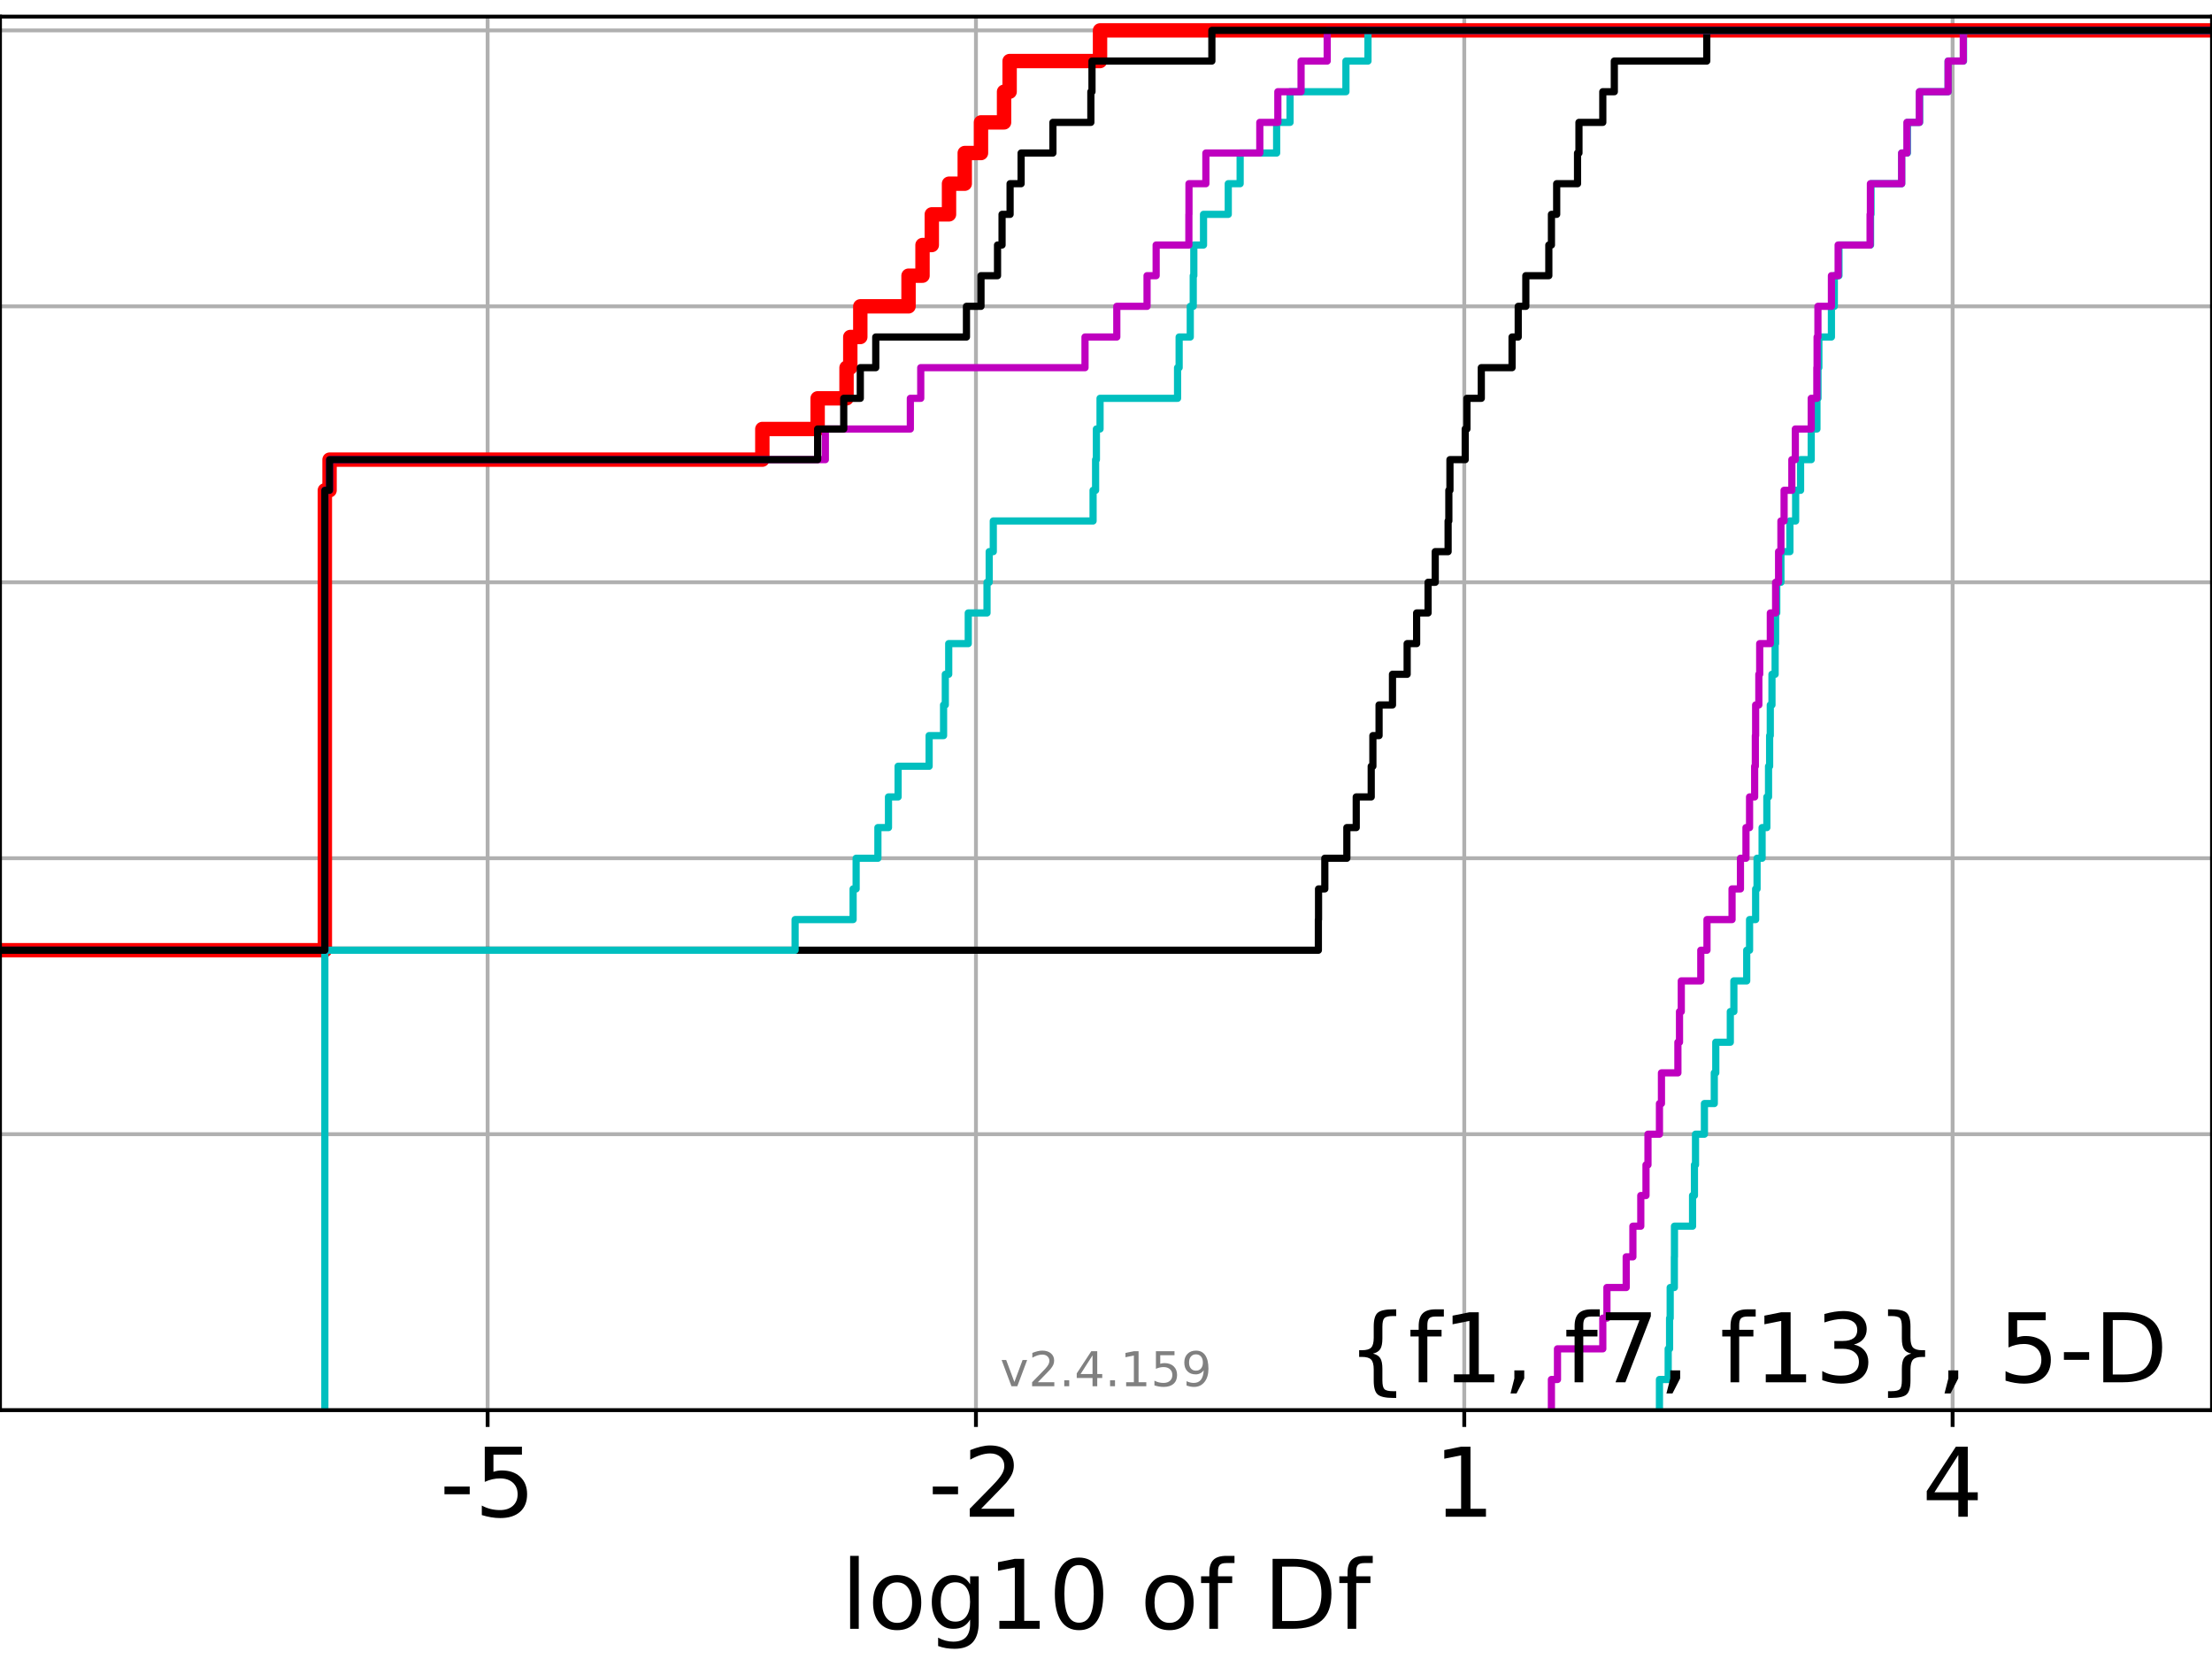 <?xml version="1.0" encoding="utf-8" standalone="no"?>
<!DOCTYPE svg PUBLIC "-//W3C//DTD SVG 1.1//EN"
  "http://www.w3.org/Graphics/SVG/1.1/DTD/svg11.dtd">
<!-- Created with matplotlib (https://matplotlib.org/) -->
<svg height="345.6pt" version="1.1" viewBox="0 0 460.8 345.6" width="460.8pt" xmlns="http://www.w3.org/2000/svg" xmlns:xlink="http://www.w3.org/1999/xlink">
 <defs>
  <style type="text/css">*{stroke-linecap:butt;stroke-linejoin:round;}</style>
 </defs>
 <g id="figure_1">
  <g id="patch_1">
   <path d="M 0 345.6 
L 460.8 345.6 
L 460.8 0 
L 0 0 
z
" style="fill:#ffffff;"/>
  </g>
  <g id="axes_1">
   <g id="patch_2">
    <path d="M 0 293.76 
L 460.8 293.76 
L 460.8 3.456 
L 0 3.456 
z
" style="fill:#ffffff;"/>
   </g>
   <g id="matplotlib.axis_1">
    <g id="xtick_1">
     <g id="line2d_1">
      <path clip-path="url(#pb74eef0d0b)" d="M 101.581 293.76 
L 101.581 3.456 
" style="fill:none;stroke:#b0b0b0;stroke-linecap:square;stroke-width:0.8;"/>
     </g>
     <g id="line2d_2">
      <defs>
       <path d="M 0 0 
L 0 3.5 
" id="mcc8423890a" style="stroke:#000000;stroke-width:0.8;"/>
      </defs>
      <g>
       <use style="stroke:#000000;stroke-width:0.8;" x="101.581" xlink:href="#mcc8423890a" y="293.76"/>
      </g>
     </g>
     <g id="text_1">
      <!-- -5 -->
      <g transform="translate(91.61 315.957)scale(0.2 -0.2)">
       <defs>
        <path d="M 4.891 31.391 
L 31.203 31.391 
L 31.203 23.391 
L 4.891 23.391 
z
" id="DejaVuSans-45"/>
        <path d="M 10.797 72.906 
L 49.516 72.906 
L 49.516 64.594 
L 19.828 64.594 
L 19.828 46.734 
Q 21.969 47.469 24.109 47.828 
Q 26.266 48.188 28.422 48.188 
Q 40.625 48.188 47.75 41.5 
Q 54.891 34.812 54.891 23.391 
Q 54.891 11.625 47.562 5.094 
Q 40.234 -1.422 26.906 -1.422 
Q 22.312 -1.422 17.547 -0.641 
Q 12.797 0.141 7.719 1.703 
L 7.719 11.625 
Q 12.109 9.234 16.797 8.062 
Q 21.484 6.891 26.703 6.891 
Q 35.156 6.891 40.078 11.328 
Q 45.016 15.766 45.016 23.391 
Q 45.016 31 40.078 35.438 
Q 35.156 39.891 26.703 39.891 
Q 22.75 39.891 18.812 39.016 
Q 14.891 38.141 10.797 36.281 
z
" id="DejaVuSans-53"/>
       </defs>
       <use xlink:href="#DejaVuSans-45"/>
       <use x="36.084" xlink:href="#DejaVuSans-53"/>
      </g>
     </g>
    </g>
    <g id="xtick_2">
     <g id="line2d_3">
      <path clip-path="url(#pb74eef0d0b)" d="M 203.308 293.76 
L 203.308 3.456 
" style="fill:none;stroke:#b0b0b0;stroke-linecap:square;stroke-width:0.8;"/>
     </g>
     <g id="line2d_4">
      <g>
       <use style="stroke:#000000;stroke-width:0.8;" x="203.308" xlink:href="#mcc8423890a" y="293.76"/>
      </g>
     </g>
     <g id="text_2">
      <!-- -2 -->
      <g transform="translate(193.338 315.957)scale(0.2 -0.2)">
       <defs>
        <path d="M 19.188 8.297 
L 53.609 8.297 
L 53.609 0 
L 7.328 0 
L 7.328 8.297 
Q 12.938 14.109 22.625 23.891 
Q 32.328 33.688 34.812 36.531 
Q 39.547 41.844 41.422 45.531 
Q 43.312 49.219 43.312 52.781 
Q 43.312 58.594 39.234 62.25 
Q 35.156 65.922 28.609 65.922 
Q 23.969 65.922 18.812 64.312 
Q 13.672 62.703 7.812 59.422 
L 7.812 69.391 
Q 13.766 71.781 18.938 73 
Q 24.125 74.219 28.422 74.219 
Q 39.75 74.219 46.484 68.547 
Q 53.219 62.891 53.219 53.422 
Q 53.219 48.922 51.531 44.891 
Q 49.859 40.875 45.406 35.406 
Q 44.188 33.984 37.641 27.219 
Q 31.109 20.453 19.188 8.297 
z
" id="DejaVuSans-50"/>
       </defs>
       <use xlink:href="#DejaVuSans-45"/>
       <use x="36.084" xlink:href="#DejaVuSans-50"/>
      </g>
     </g>
    </g>
    <g id="xtick_3">
     <g id="line2d_5">
      <path clip-path="url(#pb74eef0d0b)" d="M 305.035 293.76 
L 305.035 3.456 
" style="fill:none;stroke:#b0b0b0;stroke-linecap:square;stroke-width:0.8;"/>
     </g>
     <g id="line2d_6">
      <g>
       <use style="stroke:#000000;stroke-width:0.8;" x="305.035" xlink:href="#mcc8423890a" y="293.76"/>
      </g>
     </g>
     <g id="text_3">
      <!-- 1 -->
      <g transform="translate(298.673 315.957)scale(0.2 -0.2)">
       <defs>
        <path d="M 12.406 8.297 
L 28.516 8.297 
L 28.516 63.922 
L 10.984 60.406 
L 10.984 69.391 
L 28.422 72.906 
L 38.281 72.906 
L 38.281 8.297 
L 54.391 8.297 
L 54.391 0 
L 12.406 0 
z
" id="DejaVuSans-49"/>
       </defs>
       <use xlink:href="#DejaVuSans-49"/>
      </g>
     </g>
    </g>
    <g id="xtick_4">
     <g id="line2d_7">
      <path clip-path="url(#pb74eef0d0b)" d="M 406.763 293.76 
L 406.763 3.456 
" style="fill:none;stroke:#b0b0b0;stroke-linecap:square;stroke-width:0.8;"/>
     </g>
     <g id="line2d_8">
      <g>
       <use style="stroke:#000000;stroke-width:0.8;" x="406.763" xlink:href="#mcc8423890a" y="293.76"/>
      </g>
     </g>
     <g id="text_4">
      <!-- 4 -->
      <g transform="translate(400.4 315.957)scale(0.2 -0.2)">
       <defs>
        <path d="M 37.797 64.312 
L 12.891 25.391 
L 37.797 25.391 
z
M 35.203 72.906 
L 47.609 72.906 
L 47.609 25.391 
L 58.016 25.391 
L 58.016 17.188 
L 47.609 17.188 
L 47.609 0 
L 37.797 0 
L 37.797 17.188 
L 4.891 17.188 
L 4.891 26.703 
z
" id="DejaVuSans-52"/>
       </defs>
       <use xlink:href="#DejaVuSans-52"/>
      </g>
     </g>
    </g>
    <g id="text_5">
     <!-- log10 of Df -->
     <g transform="translate(175.214 339.313)scale(0.2 -0.2)">
      <defs>
       <path d="M 9.422 75.984 
L 18.406 75.984 
L 18.406 0 
L 9.422 0 
z
" id="DejaVuSans-108"/>
       <path d="M 30.609 48.391 
Q 23.391 48.391 19.188 42.75 
Q 14.984 37.109 14.984 27.297 
Q 14.984 17.484 19.156 11.844 
Q 23.344 6.203 30.609 6.203 
Q 37.797 6.203 41.984 11.859 
Q 46.188 17.531 46.188 27.297 
Q 46.188 37.016 41.984 42.703 
Q 37.797 48.391 30.609 48.391 
z
M 30.609 56 
Q 42.328 56 49.016 48.375 
Q 55.719 40.766 55.719 27.297 
Q 55.719 13.875 49.016 6.219 
Q 42.328 -1.422 30.609 -1.422 
Q 18.844 -1.422 12.172 6.219 
Q 5.516 13.875 5.516 27.297 
Q 5.516 40.766 12.172 48.375 
Q 18.844 56 30.609 56 
z
" id="DejaVuSans-111"/>
       <path d="M 45.406 27.984 
Q 45.406 37.75 41.375 43.109 
Q 37.359 48.484 30.078 48.484 
Q 22.859 48.484 18.828 43.109 
Q 14.797 37.75 14.797 27.984 
Q 14.797 18.266 18.828 12.891 
Q 22.859 7.516 30.078 7.516 
Q 37.359 7.516 41.375 12.891 
Q 45.406 18.266 45.406 27.984 
z
M 54.391 6.781 
Q 54.391 -7.172 48.188 -13.984 
Q 42 -20.797 29.203 -20.797 
Q 24.469 -20.797 20.266 -20.094 
Q 16.062 -19.391 12.109 -17.922 
L 12.109 -9.188 
Q 16.062 -11.328 19.922 -12.344 
Q 23.781 -13.375 27.781 -13.375 
Q 36.625 -13.375 41.016 -8.766 
Q 45.406 -4.156 45.406 5.172 
L 45.406 9.625 
Q 42.625 4.781 38.281 2.391 
Q 33.938 0 27.875 0 
Q 17.828 0 11.672 7.656 
Q 5.516 15.328 5.516 27.984 
Q 5.516 40.672 11.672 48.328 
Q 17.828 56 27.875 56 
Q 33.938 56 38.281 53.609 
Q 42.625 51.219 45.406 46.391 
L 45.406 54.688 
L 54.391 54.688 
z
" id="DejaVuSans-103"/>
       <path d="M 31.781 66.406 
Q 24.172 66.406 20.328 58.906 
Q 16.5 51.422 16.5 36.375 
Q 16.5 21.391 20.328 13.891 
Q 24.172 6.391 31.781 6.391 
Q 39.453 6.391 43.281 13.891 
Q 47.125 21.391 47.125 36.375 
Q 47.125 51.422 43.281 58.906 
Q 39.453 66.406 31.781 66.406 
z
M 31.781 74.219 
Q 44.047 74.219 50.516 64.516 
Q 56.984 54.828 56.984 36.375 
Q 56.984 17.969 50.516 8.266 
Q 44.047 -1.422 31.781 -1.422 
Q 19.531 -1.422 13.062 8.266 
Q 6.594 17.969 6.594 36.375 
Q 6.594 54.828 13.062 64.516 
Q 19.531 74.219 31.781 74.219 
z
" id="DejaVuSans-48"/>
       <path id="DejaVuSans-32"/>
       <path d="M 37.109 75.984 
L 37.109 68.5 
L 28.516 68.5 
Q 23.688 68.5 21.797 66.547 
Q 19.922 64.594 19.922 59.516 
L 19.922 54.688 
L 34.719 54.688 
L 34.719 47.703 
L 19.922 47.703 
L 19.922 0 
L 10.891 0 
L 10.891 47.703 
L 2.297 47.703 
L 2.297 54.688 
L 10.891 54.688 
L 10.891 58.5 
Q 10.891 67.625 15.141 71.797 
Q 19.391 75.984 28.609 75.984 
z
" id="DejaVuSans-102"/>
       <path d="M 19.672 64.797 
L 19.672 8.109 
L 31.594 8.109 
Q 46.688 8.109 53.688 14.938 
Q 60.688 21.781 60.688 36.531 
Q 60.688 51.172 53.688 57.984 
Q 46.688 64.797 31.594 64.797 
z
M 9.812 72.906 
L 30.078 72.906 
Q 51.266 72.906 61.172 64.094 
Q 71.094 55.281 71.094 36.531 
Q 71.094 17.672 61.125 8.828 
Q 51.172 0 30.078 0 
L 9.812 0 
z
" id="DejaVuSans-68"/>
      </defs>
      <use xlink:href="#DejaVuSans-108"/>
      <use x="27.783" xlink:href="#DejaVuSans-111"/>
      <use x="88.965" xlink:href="#DejaVuSans-103"/>
      <use x="152.441" xlink:href="#DejaVuSans-49"/>
      <use x="216.064" xlink:href="#DejaVuSans-48"/>
      <use x="279.688" xlink:href="#DejaVuSans-32"/>
      <use x="311.475" xlink:href="#DejaVuSans-111"/>
      <use x="372.656" xlink:href="#DejaVuSans-102"/>
      <use x="407.861" xlink:href="#DejaVuSans-32"/>
      <use x="439.648" xlink:href="#DejaVuSans-68"/>
      <use x="516.65" xlink:href="#DejaVuSans-102"/>
     </g>
    </g>
   </g>
   <g id="matplotlib.axis_2">
    <g id="ytick_1">
     <g id="line2d_9">
      <path clip-path="url(#pb74eef0d0b)" d="M 0 293.76 
L 460.8 293.76 
" style="fill:none;stroke:#b0b0b0;stroke-linecap:square;stroke-width:0.8;"/>
     </g>
     <g id="line2d_10">
      <defs>
       <path d="M 0 0 
L -3.5 0 
" id="mefc05499cd" style="stroke:#000000;stroke-width:0.8;"/>
      </defs>
      <g>
       <use style="stroke:#000000;stroke-width:0.8;" x="0" xlink:href="#mefc05499cd" y="293.76"/>
      </g>
     </g>
    </g>
    <g id="ytick_2">
     <g id="line2d_11">
      <path clip-path="url(#pb74eef0d0b)" d="M 0 236.274 
L 460.8 236.274 
" style="fill:none;stroke:#b0b0b0;stroke-linecap:square;stroke-width:0.8;"/>
     </g>
     <g id="line2d_12">
      <g>
       <use style="stroke:#000000;stroke-width:0.8;" x="0" xlink:href="#mefc05499cd" y="236.274"/>
      </g>
     </g>
    </g>
    <g id="ytick_3">
     <g id="line2d_13">
      <path clip-path="url(#pb74eef0d0b)" d="M 0 178.788 
L 460.8 178.788 
" style="fill:none;stroke:#b0b0b0;stroke-linecap:square;stroke-width:0.8;"/>
     </g>
     <g id="line2d_14">
      <g>
       <use style="stroke:#000000;stroke-width:0.8;" x="0" xlink:href="#mefc05499cd" y="178.788"/>
      </g>
     </g>
    </g>
    <g id="ytick_4">
     <g id="line2d_15">
      <path clip-path="url(#pb74eef0d0b)" d="M 0 121.302 
L 460.8 121.302 
" style="fill:none;stroke:#b0b0b0;stroke-linecap:square;stroke-width:0.8;"/>
     </g>
     <g id="line2d_16">
      <g>
       <use style="stroke:#000000;stroke-width:0.8;" x="0" xlink:href="#mefc05499cd" y="121.302"/>
      </g>
     </g>
    </g>
    <g id="ytick_5">
     <g id="line2d_17">
      <path clip-path="url(#pb74eef0d0b)" d="M 0 63.816 
L 460.8 63.816 
" style="fill:none;stroke:#b0b0b0;stroke-linecap:square;stroke-width:0.8;"/>
     </g>
     <g id="line2d_18">
      <g>
       <use style="stroke:#000000;stroke-width:0.8;" x="0" xlink:href="#mefc05499cd" y="63.816"/>
      </g>
     </g>
    </g>
    <g id="ytick_6">
     <g id="line2d_19">
      <path clip-path="url(#pb74eef0d0b)" d="M 0 6.33 
L 460.8 6.33 
" style="fill:none;stroke:#b0b0b0;stroke-linecap:square;stroke-width:0.8;"/>
     </g>
     <g id="line2d_20">
      <g>
       <use style="stroke:#000000;stroke-width:0.8;" x="0" xlink:href="#mefc05499cd" y="6.33"/>
      </g>
     </g>
    </g>
   </g>
   <g id="line2d_21">
    <path clip-path="url(#pb74eef0d0b)" d="M -1 197.95 
L 67.672 197.95 
L 67.672 191.563 
L 67.672 191.563 
L 67.672 185.175 
L 67.672 185.175 
L 67.672 178.788 
L 67.672 178.788 
L 67.672 172.401 
L 67.672 172.401 
L 67.672 166.013 
L 67.672 166.013 
L 67.672 159.626 
L 67.672 159.626 
L 67.672 153.239 
L 67.672 153.239 
L 67.672 146.851 
L 67.672 146.851 
L 67.672 140.464 
L 67.672 140.464 
L 67.672 134.077 
L 67.672 134.077 
L 67.672 127.69 
L 67.672 127.69 
L 67.672 121.302 
L 67.672 121.302 
L 67.672 114.915 
L 67.672 114.915 
L 67.672 108.528 
L 67.672 108.528 
L 67.672 102.14 
L 68.653 102.14 
L 68.653 95.753 
L 158.809 95.753 
L 158.809 89.366 
L 170.329 89.366 
L 170.329 82.978 
L 176.349 82.978 
L 176.349 76.591 
L 177.131 76.591 
L 177.131 70.204 
L 179.216 70.204 
L 179.216 63.816 
L 189.264 63.816 
L 189.264 57.429 
L 192.176 57.429 
L 192.176 51.042 
L 194.111 51.042 
L 194.111 44.654 
L 197.696 44.654 
L 197.696 38.267 
L 200.974 38.267 
L 200.974 31.88 
L 204.357 31.88 
L 204.357 25.492 
L 209.163 25.492 
L 209.163 19.105 
L 210.323 19.105 
L 210.323 12.718 
L 229.156 12.718 
L 229.156 6.33 
L 229.156 6.33 
L 229.156 6.33 
L 460.8 6.33 
" style="fill:none;stroke:#ff0000;stroke-linecap:square;stroke-width:3;"/>
   </g>
   <g id="line2d_22">
    <path clip-path="url(#pb74eef0d0b)" d="M 345.694 293.76 
L 345.694 287.373 
L 347.514 287.373 
L 347.514 280.985 
L 347.805 280.985 
L 347.805 274.598 
L 347.931 274.598 
L 347.931 268.211 
L 348.796 268.211 
L 348.796 261.823 
L 348.821 261.823 
L 348.821 255.436 
L 352.591 255.436 
L 352.591 249.049 
L 352.983 249.049 
L 352.983 242.661 
L 353.206 242.661 
L 353.206 236.274 
L 355.061 236.274 
L 355.061 229.887 
L 357.117 229.887 
L 357.117 223.499 
L 357.429 223.499 
L 357.429 217.112 
L 360.456 217.112 
L 360.456 210.725 
L 361.196 210.725 
L 361.196 204.337 
L 363.872 204.337 
L 363.872 197.95 
L 364.466 197.95 
L 364.466 191.563 
L 365.732 191.563 
L 365.732 185.175 
L 366.027 185.175 
L 366.027 178.788 
L 367.077 178.788 
L 367.077 172.401 
L 368.066 172.401 
L 368.066 166.013 
L 368.418 166.013 
L 368.418 159.626 
L 368.645 159.626 
L 368.645 153.239 
L 368.783 153.239 
L 368.783 146.851 
L 369.133 146.851 
L 369.133 140.464 
L 369.792 140.464 
L 369.792 134.077 
L 369.893 134.077 
L 369.893 127.69 
L 370.132 127.69 
L 370.132 121.302 
L 370.999 121.302 
L 370.999 114.915 
L 372.871 114.915 
L 372.871 108.528 
L 374.066 108.528 
L 374.066 102.14 
L 375.094 102.14 
L 375.094 95.753 
L 377.311 95.753 
L 377.311 89.366 
L 378.504 89.366 
L 378.504 82.978 
L 378.718 82.978 
L 378.718 76.591 
L 378.899 76.591 
L 378.899 70.204 
L 381.519 70.204 
L 381.519 63.816 
L 382.122 63.816 
L 382.122 57.429 
L 383.088 57.429 
L 383.088 51.042 
L 389.673 51.042 
L 389.673 44.654 
L 389.768 44.654 
L 389.768 38.267 
L 396.156 38.267 
L 396.156 31.88 
L 397.354 31.88 
L 397.354 25.492 
L 399.901 25.492 
L 399.901 19.105 
L 405.829 19.105 
L 405.829 12.718 
L 409.037 12.718 
L 409.037 6.33 
L 409.037 6.33 
L 409.037 6.33 
L 460.8 6.33 
" style="fill:none;stroke:#00bfbf;stroke-linecap:square;stroke-width:1.5;"/>
   </g>
   <g id="line2d_23">
    <path clip-path="url(#pb74eef0d0b)" d="M 323.186 293.76 
L 323.186 287.373 
L 324.453 287.373 
L 324.453 280.985 
L 333.892 280.985 
L 333.892 274.598 
L 334.752 274.598 
L 334.752 268.211 
L 338.767 268.211 
L 338.767 261.823 
L 340.161 261.823 
L 340.161 255.436 
L 341.806 255.436 
L 341.806 249.049 
L 342.892 249.049 
L 342.892 242.661 
L 343.303 242.661 
L 343.303 236.274 
L 345.694 236.274 
L 345.694 229.887 
L 346.111 229.887 
L 346.111 223.499 
L 349.536 223.499 
L 349.536 217.112 
L 349.872 217.112 
L 349.872 210.725 
L 350.243 210.725 
L 350.243 204.337 
L 354.306 204.337 
L 354.306 197.95 
L 355.596 197.95 
L 355.596 191.563 
L 360.817 191.563 
L 360.817 185.175 
L 362.567 185.175 
L 362.567 178.788 
L 363.718 178.788 
L 363.718 172.401 
L 364.466 172.401 
L 364.466 166.013 
L 365.526 166.013 
L 365.526 159.626 
L 365.671 159.626 
L 365.671 153.239 
L 365.732 153.239 
L 365.732 146.851 
L 366.397 146.851 
L 366.397 140.464 
L 366.578 140.464 
L 366.578 134.077 
L 368.791 134.077 
L 368.791 127.69 
L 369.893 127.69 
L 369.893 121.302 
L 370.512 121.302 
L 370.512 114.915 
L 370.999 114.915 
L 370.999 108.528 
L 371.66 108.528 
L 371.66 102.14 
L 373.275 102.14 
L 373.275 95.753 
L 374 95.753 
L 374 89.366 
L 377.311 89.366 
L 377.311 82.978 
L 378.483 82.978 
L 378.483 76.591 
L 378.534 76.591 
L 378.534 70.204 
L 378.708 70.204 
L 378.708 63.816 
L 381.519 63.816 
L 381.519 57.429 
L 382.918 57.429 
L 382.918 51.042 
L 389.574 51.042 
L 389.574 44.654 
L 389.639 44.654 
L 389.639 38.267 
L 396.15 38.267 
L 396.15 31.88 
L 397.25 31.88 
L 397.25 25.492 
L 399.839 25.492 
L 399.839 19.105 
L 405.829 19.105 
L 405.829 12.718 
L 408.986 12.718 
L 408.986 6.33 
L 408.986 6.33 
L 408.986 6.33 
L 460.8 6.33 
" style="fill:none;stroke:#bf00bf;stroke-linecap:square;stroke-width:1.5;"/>
   </g>
   <g id="line2d_24">
    <path clip-path="url(#pb74eef0d0b)" d="M -1 197.95 
L 274.64 197.95 
L 274.64 191.563 
L 274.676 191.563 
L 274.676 185.175 
L 275.983 185.175 
L 275.983 178.788 
L 280.573 178.788 
L 280.573 172.401 
L 282.529 172.401 
L 282.529 166.013 
L 285.65 166.013 
L 285.65 159.626 
L 285.996 159.626 
L 285.996 153.239 
L 287.285 153.239 
L 287.285 146.851 
L 290.079 146.851 
L 290.079 140.464 
L 293.136 140.464 
L 293.136 134.077 
L 295.11 134.077 
L 295.11 127.69 
L 297.493 127.69 
L 297.493 121.302 
L 298.985 121.302 
L 298.985 114.915 
L 301.668 114.915 
L 301.668 108.528 
L 301.821 108.528 
L 301.821 102.14 
L 302.051 102.14 
L 302.051 95.753 
L 305.231 95.753 
L 305.231 89.366 
L 305.588 89.366 
L 305.588 82.978 
L 308.582 82.978 
L 308.582 76.591 
L 314.989 76.591 
L 314.989 70.204 
L 316.274 70.204 
L 316.274 63.816 
L 317.858 63.816 
L 317.858 57.429 
L 322.649 57.429 
L 322.649 51.042 
L 323.193 51.042 
L 323.193 44.654 
L 324.285 44.654 
L 324.285 38.267 
L 328.63 38.267 
L 328.63 31.88 
L 328.926 31.88 
L 328.926 25.492 
L 333.892 25.492 
L 333.892 19.105 
L 336.292 19.105 
L 336.292 12.718 
L 355.551 12.718 
L 355.551 6.33 
L 355.551 6.33 
L 355.551 6.33 
L 460.8 6.33 
" style="fill:none;stroke:#000000;stroke-linecap:square;stroke-width:1.5;"/>
   </g>
   <g id="line2d_25">
    <path clip-path="url(#pb74eef0d0b)" d="M 67.672 293.76 
L 67.672 287.373 
L 67.672 287.373 
L 67.672 280.985 
L 67.672 280.985 
L 67.672 274.598 
L 67.672 274.598 
L 67.672 268.211 
L 67.672 268.211 
L 67.672 261.823 
L 67.672 261.823 
L 67.672 255.436 
L 67.672 255.436 
L 67.672 249.049 
L 67.672 249.049 
L 67.672 242.661 
L 67.672 242.661 
L 67.672 236.274 
L 67.672 236.274 
L 67.672 229.887 
L 67.672 229.887 
L 67.672 223.499 
L 67.672 223.499 
L 67.672 217.112 
L 67.672 217.112 
L 67.672 210.725 
L 67.672 210.725 
L 67.672 204.337 
L 67.672 204.337 
L 67.672 197.95 
L 165.633 197.95 
L 165.633 191.563 
L 177.719 191.563 
L 177.719 185.175 
L 178.349 185.175 
L 178.349 178.788 
L 182.882 178.788 
L 182.882 172.401 
L 185.088 172.401 
L 185.088 166.013 
L 187.092 166.013 
L 187.092 159.626 
L 193.554 159.626 
L 193.554 153.239 
L 196.563 153.239 
L 196.563 146.851 
L 196.924 146.851 
L 196.924 140.464 
L 197.635 140.464 
L 197.635 134.077 
L 201.706 134.077 
L 201.706 127.69 
L 205.613 127.69 
L 205.613 121.302 
L 206.07 121.302 
L 206.07 114.915 
L 206.92 114.915 
L 206.92 108.528 
L 227.708 108.528 
L 227.708 102.14 
L 228.233 102.14 
L 228.233 95.753 
L 228.4 95.753 
L 228.4 89.366 
L 229.16 89.366 
L 229.16 82.978 
L 245.308 82.978 
L 245.308 76.591 
L 245.637 76.591 
L 245.637 70.204 
L 247.956 70.204 
L 247.956 63.816 
L 248.574 63.816 
L 248.574 57.429 
L 248.694 57.429 
L 248.694 51.042 
L 250.715 51.042 
L 250.715 44.654 
L 255.871 44.654 
L 255.871 38.267 
L 258.345 38.267 
L 258.345 31.88 
L 265.948 31.88 
L 265.948 25.492 
L 268.739 25.492 
L 268.739 19.105 
L 280.382 19.105 
L 280.382 12.718 
L 284.975 12.718 
L 284.975 6.33 
L 284.975 6.33 
L 284.975 6.33 
L 460.8 6.33 
" style="fill:none;stroke:#00bfbf;stroke-linecap:square;stroke-width:1.5;"/>
   </g>
   <g id="line2d_26">
    <path clip-path="url(#pb74eef0d0b)" d="M -1 197.95 
L 67.672 197.95 
L 67.672 191.563 
L 67.672 191.563 
L 67.672 185.175 
L 67.672 185.175 
L 67.672 178.788 
L 67.672 178.788 
L 67.672 172.401 
L 67.672 172.401 
L 67.672 166.013 
L 67.672 166.013 
L 67.672 159.626 
L 67.672 159.626 
L 67.672 153.239 
L 67.672 153.239 
L 67.672 146.851 
L 67.672 146.851 
L 67.672 140.464 
L 67.672 140.464 
L 67.672 134.077 
L 67.672 134.077 
L 67.672 127.69 
L 67.672 127.69 
L 67.672 121.302 
L 67.672 121.302 
L 67.672 114.915 
L 67.672 114.915 
L 67.672 108.528 
L 67.672 108.528 
L 67.672 102.14 
L 68.653 102.14 
L 68.653 95.753 
L 171.936 95.753 
L 171.936 89.366 
L 189.642 89.366 
L 189.642 82.978 
L 191.808 82.978 
L 191.808 76.591 
L 226.028 76.591 
L 226.028 70.204 
L 232.65 70.204 
L 232.65 63.816 
L 238.951 63.816 
L 238.951 57.429 
L 240.847 57.429 
L 240.847 51.042 
L 247.664 51.042 
L 247.664 44.654 
L 247.686 44.654 
L 247.686 38.267 
L 251.205 38.267 
L 251.205 31.88 
L 262.441 31.88 
L 262.441 25.492 
L 266.198 25.492 
L 266.198 19.105 
L 271.037 19.105 
L 271.037 12.718 
L 276.48 12.718 
L 276.48 6.33 
L 276.48 6.33 
L 276.48 6.33 
L 460.8 6.33 
" style="fill:none;stroke:#bf00bf;stroke-linecap:square;stroke-width:1.5;"/>
   </g>
   <g id="line2d_27">
    <path clip-path="url(#pb74eef0d0b)" d="M -1 197.95 
L 67.672 197.95 
L 67.672 191.563 
L 67.672 191.563 
L 67.672 185.175 
L 67.672 185.175 
L 67.672 178.788 
L 67.672 178.788 
L 67.672 172.401 
L 67.672 172.401 
L 67.672 166.013 
L 67.672 166.013 
L 67.672 159.626 
L 67.672 159.626 
L 67.672 153.239 
L 67.672 153.239 
L 67.672 146.851 
L 67.672 146.851 
L 67.672 140.464 
L 67.672 140.464 
L 67.672 134.077 
L 67.672 134.077 
L 67.672 127.69 
L 67.672 127.69 
L 67.672 121.302 
L 67.672 121.302 
L 67.672 114.915 
L 67.672 114.915 
L 67.672 108.528 
L 67.672 108.528 
L 67.672 102.14 
L 68.653 102.14 
L 68.653 95.753 
L 170.329 95.753 
L 170.329 89.366 
L 175.764 89.366 
L 175.764 82.978 
L 179.216 82.978 
L 179.216 76.591 
L 182.436 76.591 
L 182.436 70.204 
L 201.332 70.204 
L 201.332 63.816 
L 204.357 63.816 
L 204.357 57.429 
L 207.805 57.429 
L 207.805 51.042 
L 208.747 51.042 
L 208.747 44.654 
L 210.421 44.654 
L 210.421 38.267 
L 212.716 38.267 
L 212.716 31.88 
L 219.341 31.88 
L 219.341 25.492 
L 227.245 25.492 
L 227.245 19.105 
L 227.481 19.105 
L 227.481 12.718 
L 252.454 12.718 
L 252.454 6.33 
L 252.454 6.33 
L 252.454 6.33 
L 460.8 6.33 
" style="fill:none;stroke:#000000;stroke-linecap:square;stroke-width:1.5;"/>
   </g>
   <g id="patch_3">
    <path d="M 0 293.76 
L 0 3.456 
" style="fill:none;stroke:#000000;stroke-linecap:square;stroke-linejoin:miter;stroke-width:0.8;"/>
   </g>
   <g id="patch_4">
    <path d="M 460.8 293.76 
L 460.8 3.456 
" style="fill:none;stroke:#000000;stroke-linecap:square;stroke-linejoin:miter;stroke-width:0.8;"/>
   </g>
   <g id="patch_5">
    <path d="M 0 293.76 
L 460.8 293.76 
" style="fill:none;stroke:#000000;stroke-linecap:square;stroke-linejoin:miter;stroke-width:0.8;"/>
   </g>
   <g id="patch_6">
    <path d="M 0 3.456 
L 460.8 3.456 
" style="fill:none;stroke:#000000;stroke-linecap:square;stroke-linejoin:miter;stroke-width:0.8;"/>
   </g>
   <g id="text_6">
    <!-- {f1, f7, f13}, 5-D -->
    <g transform="translate(280.634 287.954)scale(0.2 -0.2)">
     <defs>
      <path d="M 51.125 -9.281 
L 51.125 -16.312 
L 48.094 -16.312 
Q 35.938 -16.312 31.812 -12.688 
Q 27.688 -9.078 27.688 1.703 
L 27.688 13.375 
Q 27.688 20.75 25.047 23.578 
Q 22.406 26.422 15.484 26.422 
L 12.5 26.422 
L 12.5 33.406 
L 15.484 33.406 
Q 22.469 33.406 25.078 36.203 
Q 27.688 39.016 27.688 46.297 
L 27.688 58.016 
Q 27.688 68.797 31.812 72.391 
Q 35.938 75.984 48.094 75.984 
L 51.125 75.984 
L 51.125 69 
L 47.797 69 
Q 40.922 69 38.812 66.844 
Q 36.719 64.703 36.719 57.812 
L 36.719 45.703 
Q 36.719 38.031 34.5 34.562 
Q 32.281 31.109 26.906 29.891 
Q 32.328 28.562 34.516 25.094 
Q 36.719 21.625 36.719 14.016 
L 36.719 1.906 
Q 36.719 -4.984 38.812 -7.125 
Q 40.922 -9.281 47.797 -9.281 
z
" id="DejaVuSans-123"/>
      <path d="M 11.719 12.406 
L 22.016 12.406 
L 22.016 4 
L 14.016 -11.625 
L 7.719 -11.625 
L 11.719 4 
z
" id="DejaVuSans-44"/>
      <path d="M 8.203 72.906 
L 55.078 72.906 
L 55.078 68.703 
L 28.609 0 
L 18.312 0 
L 43.219 64.594 
L 8.203 64.594 
z
" id="DejaVuSans-55"/>
      <path d="M 40.578 39.312 
Q 47.656 37.797 51.625 33 
Q 55.609 28.219 55.609 21.188 
Q 55.609 10.406 48.188 4.484 
Q 40.766 -1.422 27.094 -1.422 
Q 22.516 -1.422 17.656 -0.516 
Q 12.797 0.391 7.625 2.203 
L 7.625 11.719 
Q 11.719 9.328 16.594 8.109 
Q 21.484 6.891 26.812 6.891 
Q 36.078 6.891 40.938 10.547 
Q 45.797 14.203 45.797 21.188 
Q 45.797 27.641 41.281 31.266 
Q 36.766 34.906 28.719 34.906 
L 20.219 34.906 
L 20.219 43.016 
L 29.109 43.016 
Q 36.375 43.016 40.234 45.922 
Q 44.094 48.828 44.094 54.297 
Q 44.094 59.906 40.109 62.906 
Q 36.141 65.922 28.719 65.922 
Q 24.656 65.922 20.016 65.031 
Q 15.375 64.156 9.812 62.312 
L 9.812 71.094 
Q 15.438 72.656 20.344 73.438 
Q 25.25 74.219 29.594 74.219 
Q 40.828 74.219 47.359 69.109 
Q 53.906 64.016 53.906 55.328 
Q 53.906 49.266 50.438 45.094 
Q 46.969 40.922 40.578 39.312 
z
" id="DejaVuSans-51"/>
      <path d="M 12.5 -9.281 
L 15.922 -9.281 
Q 22.75 -9.281 24.828 -7.172 
Q 26.906 -5.078 26.906 1.906 
L 26.906 14.016 
Q 26.906 21.625 29.094 25.094 
Q 31.297 28.562 36.719 29.891 
Q 31.297 31.109 29.094 34.562 
Q 26.906 38.031 26.906 45.703 
L 26.906 57.812 
Q 26.906 64.75 24.828 66.875 
Q 22.75 69 15.922 69 
L 12.5 69 
L 12.5 75.984 
L 15.578 75.984 
Q 27.734 75.984 31.812 72.391 
Q 35.891 68.797 35.891 58.016 
L 35.891 46.297 
Q 35.891 39.016 38.516 36.203 
Q 41.156 33.406 48.094 33.406 
L 51.125 33.406 
L 51.125 26.422 
L 48.094 26.422 
Q 41.156 26.422 38.516 23.578 
Q 35.891 20.75 35.891 13.375 
L 35.891 1.703 
Q 35.891 -9.078 31.812 -12.688 
Q 27.734 -16.312 15.578 -16.312 
L 12.5 -16.312 
z
" id="DejaVuSans-125"/>
     </defs>
     <use xlink:href="#DejaVuSans-123"/>
     <use x="63.623" xlink:href="#DejaVuSans-102"/>
     <use x="98.828" xlink:href="#DejaVuSans-49"/>
     <use x="162.451" xlink:href="#DejaVuSans-44"/>
     <use x="194.238" xlink:href="#DejaVuSans-32"/>
     <use x="226.025" xlink:href="#DejaVuSans-102"/>
     <use x="261.23" xlink:href="#DejaVuSans-55"/>
     <use x="324.854" xlink:href="#DejaVuSans-44"/>
     <use x="356.641" xlink:href="#DejaVuSans-32"/>
     <use x="388.428" xlink:href="#DejaVuSans-102"/>
     <use x="423.633" xlink:href="#DejaVuSans-49"/>
     <use x="487.256" xlink:href="#DejaVuSans-51"/>
     <use x="550.879" xlink:href="#DejaVuSans-125"/>
     <use x="614.502" xlink:href="#DejaVuSans-44"/>
     <use x="646.289" xlink:href="#DejaVuSans-32"/>
     <use x="678.076" xlink:href="#DejaVuSans-53"/>
     <use x="741.699" xlink:href="#DejaVuSans-45"/>
     <use x="777.783" xlink:href="#DejaVuSans-68"/>
    </g>
   </g>
   <g id="text_7">
    <!-- v2.4.159 -->
    <g style="fill:#808080;" transform="translate(208.356 288.777)scale(0.1 -0.1)">
     <defs>
      <path d="M 2.984 54.688 
L 12.5 54.688 
L 29.594 8.797 
L 46.688 54.688 
L 56.203 54.688 
L 35.688 0 
L 23.484 0 
z
" id="DejaVuSans-118"/>
      <path d="M 10.688 12.406 
L 21 12.406 
L 21 0 
L 10.688 0 
z
" id="DejaVuSans-46"/>
      <path d="M 10.984 1.516 
L 10.984 10.5 
Q 14.703 8.734 18.5 7.812 
Q 22.312 6.891 25.984 6.891 
Q 35.75 6.891 40.891 13.453 
Q 46.047 20.016 46.781 33.406 
Q 43.953 29.203 39.594 26.953 
Q 35.25 24.703 29.984 24.703 
Q 19.047 24.703 12.672 31.312 
Q 6.297 37.938 6.297 49.422 
Q 6.297 60.641 12.938 67.422 
Q 19.578 74.219 30.609 74.219 
Q 43.266 74.219 49.922 64.516 
Q 56.594 54.828 56.594 36.375 
Q 56.594 19.141 48.406 8.859 
Q 40.234 -1.422 26.422 -1.422 
Q 22.703 -1.422 18.891 -0.688 
Q 15.094 0.047 10.984 1.516 
z
M 30.609 32.422 
Q 37.25 32.422 41.125 36.953 
Q 45.016 41.5 45.016 49.422 
Q 45.016 57.281 41.125 61.844 
Q 37.25 66.406 30.609 66.406 
Q 23.969 66.406 20.094 61.844 
Q 16.219 57.281 16.219 49.422 
Q 16.219 41.5 20.094 36.953 
Q 23.969 32.422 30.609 32.422 
z
" id="DejaVuSans-57"/>
     </defs>
     <use xlink:href="#DejaVuSans-118"/>
     <use x="59.18" xlink:href="#DejaVuSans-50"/>
     <use x="122.803" xlink:href="#DejaVuSans-46"/>
     <use x="154.59" xlink:href="#DejaVuSans-52"/>
     <use x="218.213" xlink:href="#DejaVuSans-46"/>
     <use x="250" xlink:href="#DejaVuSans-49"/>
     <use x="313.623" xlink:href="#DejaVuSans-53"/>
     <use x="377.246" xlink:href="#DejaVuSans-57"/>
    </g>
   </g>
  </g>
 </g>
 <defs>
  <clipPath id="pb74eef0d0b">
   <rect height="290.304" width="460.8" x="0" y="3.456"/>
  </clipPath>
 </defs>
</svg>
